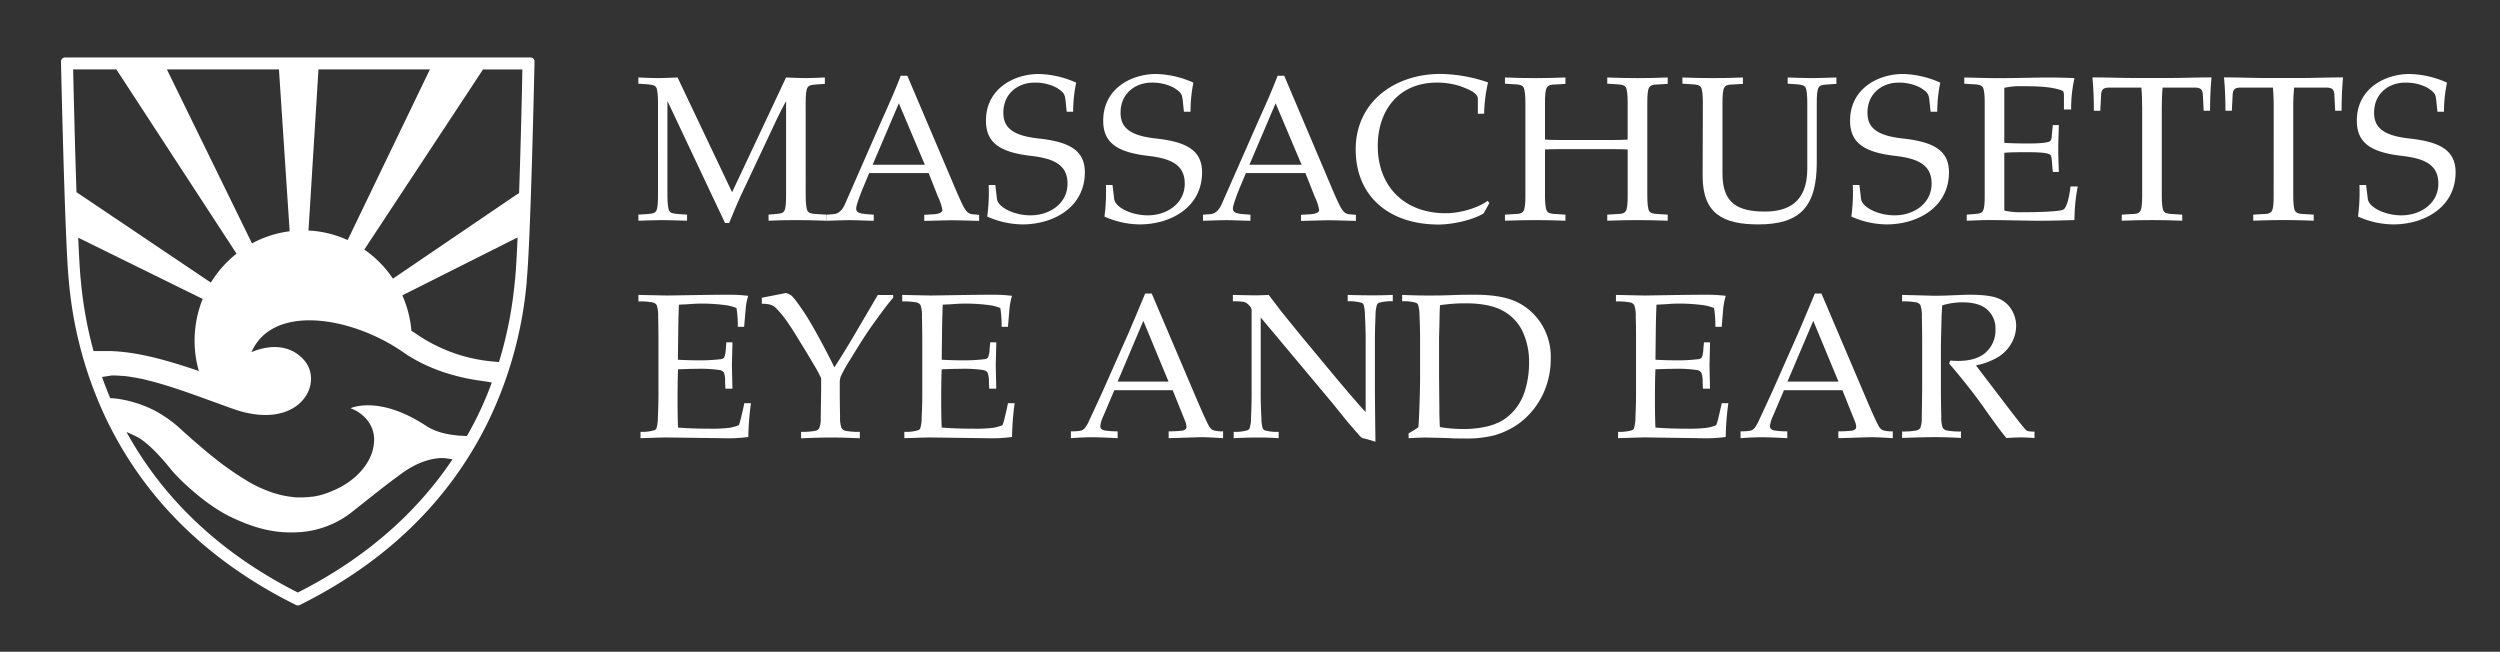 <?xml version="1.0" encoding="utf-8"?><svg id="mass-eye-ear-white" xmlns="http://www.w3.org/2000/svg" viewBox="0 0 825.41 215.17"><rect x="0" y="0" width="825.41" height="215.17" fill="#333333" stroke="none"/><defs><style>.cls-1{fill:#fff;}</style></defs><title>mass-eye-ear-white</title><path class="cls-1" d="M266,34c0-2.59.14-4.36.62-5.11s1.22-.88,2.86-1l2.86-.2V25.58c-2,.07-4.16.21-6.34.21s-4.29-.14-6.47-.21L241.71,63.47l-18-37.89c-2.11.07-4.29.21-6.47.21s-4.36-.14-6.47-.21v2.05l3,.2c1.64.14,2.46.34,2.87,1s.61,2.52.61,5.11V64.55c0,2.6-.14,4.37-.61,5.11s-1.23.89-2.87,1l-3,.21v2c2.72-.06,5.45-.2,7.9-.2,2.72,0,5.18.14,8.17.2v-2l-3-.21c-1.64-.13-2.46-.33-2.86-1s-.62-2.51-.62-5.11V33.62h.14l18.87,40h1.37c1.22-2.86,2.38-5.86,3.68-8.66l12.12-25.75c.89-1.84,1.84-3.75,2.86-5.59h.14V64.55c0,2.6-.14,4.37-.61,5.11s-1.23.89-2.87,1l-2.31.21v2c2.59-.13,5.79-.2,9.13-.2,3.13,0,6.34.07,9.88.2v-2l-3.27-.21c-1.64-.06-2.46-.33-2.86-1s-.62-2.51-.62-5.11Z"/><path class="cls-1" d="M299.56,25h-2.18c-1.84,4.9-4.16,10-6.27,14.72L279,67.35c-.74,1.77-2,3.2-3.68,3.34l-2.52.2v2c2.59-.06,5.18-.2,7.84-.2,2,0,4.56.14,7.84.2v-2l-2.53-.2c-2.11-.21-3.27-.48-3.27-1.91,0-1.09,1.77-5.66,2.39-7.08l1.9-4.57h19.63L309.71,65a16,16,0,0,1,1.43,4.36c0,.82-1.36,1.3-2.79,1.37l-3.2.2v2c3.68-.06,6.67-.2,9.06-.2,3.07,0,6.06.14,9.06.2v-2l-2.32-.2c-1.22-.14-2-1-2.72-2.32s-1.57-3.27-2.18-4.63ZM288.11,54.4l8.66-20.3,8.58,20.3Z"/><path class="cls-1" d="M354.31,36.89a47.84,47.84,0,0,1,1-9.6,31.69,31.69,0,0,0-12.33-2.86c-8.18,0-17.45,4.83-17.45,15.39,0,7.09,4.23,10.43,14.93,11.65,6.94.82,12,2.66,12,9.13,0,6.75-6.07,10.5-12.2,10.5-5.38,0-10.76-2.6-11.1-5.45l-.55-4.57h-2.18a60.15,60.15,0,0,1-.48,10.42,29.05,29.05,0,0,0,11.66,2.59c10.14,0,20.57-5.59,20.57-17.23,0-7.77-6.06-10.16-15.67-11.18-8.52-1-11.24-3.81-11.24-8.45,0-6.74,5.31-9.94,10.08-9.94a15.12,15.12,0,0,1,7.43,1.63c2.52,1.57,2.79,2.25,3,4.09l.41,3.88Z"/><path class="cls-1" d="M393.07,36.89a47.81,47.81,0,0,1,.95-9.6,31.64,31.64,0,0,0-12.33-2.86c-8.18,0-17.45,4.83-17.45,15.39,0,7.09,4.23,10.43,14.92,11.65,6.95.82,12,2.66,12,9.13,0,6.75-6.07,10.5-12.2,10.5-5.38,0-10.77-2.6-11.1-5.45l-.55-4.57h-2.18a60.15,60.15,0,0,1-.48,10.42,29,29,0,0,0,11.65,2.59c10.15,0,20.58-5.59,20.58-17.23,0-7.77-6.06-10.16-15.67-11.18-8.52-1-11.24-3.81-11.24-8.45,0-6.74,5.31-9.94,10.08-9.94a15.12,15.12,0,0,1,7.43,1.63c2.52,1.57,2.79,2.25,3,4.09l.41,3.88Z"/><path class="cls-1" d="M424,25h-2.18c-1.84,4.9-4.15,10-6.27,14.72L403.38,67.35c-.75,1.77-2,3.2-3.68,3.34l-2.52.2v2c2.59-.06,5.18-.2,7.83-.2,2,0,4.57.14,7.84.2v-2l-2.52-.2c-2.11-.21-3.27-.48-3.27-1.91,0-1.09,1.77-5.66,2.38-7.08l1.91-4.57H431L434.11,65a16,16,0,0,1,1.43,4.36c0,.82-1.37,1.3-2.8,1.37l-3.2.2v2c3.68-.06,6.68-.2,9.06-.2,3.07,0,6.07.14,9.07.2v-2l-2.32-.2c-1.23-.14-2-1-2.73-2.32s-1.56-3.27-2.18-4.63ZM412.51,54.4l8.65-20.3,8.58,20.3Z"/><path class="cls-1" d="M491.75,67l-.62-.68c-3.13,2.31-8.92,4.08-13.82,4.08-13.5,0-22.42-8.72-22.42-22.21,0-11.58,6.74-20.92,19.56-20.92a25.12,25.12,0,0,1,7.62,1.16c3.14,1.16,5.86,2.32,5.86,4.23v4.9H490a50.7,50.7,0,0,1,1.3-10.35,50.16,50.16,0,0,0-15.74-2.8C468,24.42,461,26.74,455.91,31s-8.31,10.5-8.31,18.33c0,15.47,11,24.8,27.39,24.8,4.15,0,10.9-1.29,14.85-3.68Z"/><path class="cls-1" d="M543.88,34c0-2.59.13-4.36.61-5.11s1.23-1,2.86-1l3.27-.2V25.58c-3.54.14-6.74.21-9.88.21-3.34,0-6.54-.07-10.08-.21v2.05l3.27.2c1.64.07,2.45.34,2.86,1s.61,2.52.61,5.11V46.09c-.81.07-2.65.14-5.65.14h-16c-3,0-4.83-.07-5.65-.14V34c0-2.59.14-4.36.62-5.11s1.22-1,2.86-1l3.27-.2V25.58c-3.55.14-6.75.21-9.88.21-3.34,0-6.54-.07-10.09-.21v2.05l3.28.2c1.63.07,2.45.34,2.85,1s.62,2.52.62,5.11V64.55c0,2.6-.14,4.37-.62,5.11s-1.22,1-2.85,1l-3.28.21v2c3.55-.13,6.75-.2,10.09-.2,3.13,0,6.33.07,9.88.2v-2l-3.27-.21c-1.64-.06-2.46-.33-2.86-1s-.62-2.51-.62-5.11V49.36c.82-.07,2.66-.13,5.65-.13h16c3,0,4.84.06,5.65.13V64.55c0,2.6-.13,4.37-.61,5.11s-1.22,1-2.86,1l-3.27.21v2c3.54-.13,6.74-.2,10.08-.2,3.14,0,6.34.07,9.88.2v-2l-3.27-.21c-1.63-.06-2.45-.33-2.86-1s-.61-2.51-.61-5.11Z"/><path class="cls-1" d="M562.15,58.15c0,12.47,6.82,15.94,18.4,15.94,13.77,0,19.28-5.85,19.28-20.44V34c0-2.59.14-4.36.62-5.11s1.23-.88,2.86-1l3-.2V25.58c-3,.07-5.45.21-8.17.21-2.46,0-5.18-.14-7.91-.21v2.05l3,.2c1.63.14,2.45.34,2.86,1s.61,2.52.61,5.11v21.8c0,11.32-6.68,14.11-14,14.11-9,0-14-2.79-14-12.47V34c0-2.59.14-4.36.61-5.11s1.23-1,2.86-1l3.28-.2V25.58c-3.55.14-6.75.21-9.89.21-3.34,0-6.53-.07-10.08-.21v2.05l3.27.2c1.64.07,2.45.34,2.86,1s.61,2.52.61,5.11Z"/><path class="cls-1" d="M639.61,36.89a47.84,47.84,0,0,1,1-9.6,31.74,31.74,0,0,0-12.34-2.86c-8.17,0-17.44,4.83-17.44,15.39,0,7.09,4.23,10.43,14.92,11.65,6.95.82,12,2.66,12,9.13,0,6.75-6.06,10.5-12.19,10.5-5.39,0-10.77-2.6-11.11-5.45l-.54-4.57h-2.18a60.15,60.15,0,0,1-.48,10.42,29.05,29.05,0,0,0,11.66,2.59c10.14,0,20.57-5.59,20.57-17.23,0-7.77-6.07-10.16-15.67-11.18-8.52-1-11.24-3.81-11.24-8.45,0-6.74,5.31-9.94,10.08-9.94A15.14,15.14,0,0,1,634,28.92c2.52,1.57,2.79,2.25,3,4.09l.42,3.88Z"/><path class="cls-1" d="M655.28,64.55c0,2.59-.14,4.37-.62,5.12s-1.23.88-2.86,1l-2.45.2v2c2.45-.07,4.7-.21,7.29-.21,4.22,0,9.6.14,14.85.21,5,.06,10.43-.14,13.43-.21A58.71,58.71,0,0,1,686,61.56h-2.39c-.47,4.08-1.35,7.08-2.37,7.63-1.24.68-8.18.88-13.77.88a23.93,23.93,0,0,1-5.72-.54V50.45c2.11-.2,4.63-.2,7.9-.2,4.16,0,6.47.27,7.22.81.34.21.48.82.55,1.71l.34,4h2c-.07-2.46-.2-5-.2-7.57s.13-5.1.2-7.9h-2l-.34,3.55a2.61,2.61,0,0,1-.55,1.77c-.75.47-3.06.75-7.22.75-3.27,0-5.72-.07-7.9-.21V29a23.43,23.43,0,0,1,5.72-.54c4.36,0,9.74.06,13.35,1.43.55.2.62.95.62,1.83v4.43h2.38a44.89,44.89,0,0,1,1.1-10.35c-2.66-.14-5.73-.21-8.8-.21-3.88,0-10.15.21-16.08.21-3.88,0-7.77-.14-11.51-.21v2.05l3.27.2c1.63.07,2.45.34,2.86,1s.62,2.52.62,5.11Z"/><path class="cls-1" d="M707.27,64.55c0,2.59-.14,4.37-.61,5.12s-1.23,1-2.87,1l-3.26.2v2c3.54-.14,6.74-.21,10.08-.21,3.13,0,6.34.07,9.88.21v-2l-3.27-.2c-1.64-.07-2.46-.34-2.87-1s-.61-2.53-.61-5.12V35.74c0-2.59.07-4.78.27-6.82h10.56c2,0,2.6.61,2.73,2.25l.28,5.38h2.1c0-3.68.14-7.43.48-11-4.9,0-9.81.21-14.72.21h-9.87c-4.91,0-9.82-.21-14.72-.21.34,3.54.47,7.29.47,11h2.12l.28-5.38c.13-1.64.68-2.25,2.72-2.25H707c.2,2,.27,4.23.27,6.82Z"/><path class="cls-1" d="M750.68,64.55c0,2.59-.14,4.37-.61,5.12s-1.23,1-2.86,1l-3.27.2v2c3.54-.14,6.74-.21,10.08-.21,3.13,0,6.34.07,9.88.21v-2l-3.27-.2c-1.64-.07-2.45-.34-2.86-1s-.62-2.53-.62-5.12V35.74a66.64,66.64,0,0,1,.28-6.82H768c2,0,2.59.61,2.72,2.25l.27,5.38h2.12c0-3.68.14-7.43.48-11-4.91,0-9.81.21-14.72.21H749c-4.91,0-9.81-.21-14.72-.21.34,3.54.48,7.29.48,11h2.11l.28-5.38c.13-1.64.68-2.25,2.72-2.25h10.56c.2,2,.27,4.23.27,6.82Z"/><path class="cls-1" d="M806.91,36.89a47.81,47.81,0,0,1,1-9.6,31.7,31.7,0,0,0-12.34-2.86c-8.17,0-17.43,4.83-17.43,15.39,0,7.09,4.22,10.43,14.92,11.65,7,.82,12,2.66,12,9.13,0,6.75-6.07,10.5-12.2,10.5-5.38,0-10.76-2.6-11.1-5.45l-.55-4.57H779a61.12,61.12,0,0,1-.47,10.42,29,29,0,0,0,11.65,2.59c10.15,0,20.57-5.59,20.57-17.23,0-7.77-6.07-10.16-15.67-11.18-8.52-1-11.24-3.81-11.24-8.45,0-6.74,5.31-9.94,10.08-9.94a15.12,15.12,0,0,1,7.43,1.63c2.52,1.57,2.79,2.25,3,4.09l.41,3.88Z"/><path class="cls-1" d="M211.48,144.67v-2.1a13.71,13.71,0,0,0,4.59-.53,1.2,1.2,0,0,0,.66-.63,11.81,11.81,0,0,0,.47-3.5q.2-4.38.2-7.58v-17q0-4.53-.1-8.86a10.73,10.73,0,0,0-.48-3.74,2.3,2.3,0,0,0-1.23-.87,24.94,24.94,0,0,0-4.81-.35V97.37l9.48.2,10.05-.16c4.82-.07,8.31-.1,10.49-.1a50.94,50.94,0,0,1,6.22.36,26.77,26.77,0,0,0-.73,3.3c0,.2-.24,2.51-.6,6.92h-2.1a35,35,0,0,0-.43-6.19,15.17,15.17,0,0,0-4-1,60.09,60.09,0,0,0-7.45-.47c-.53,0-1.72,0-3.56.14s-3.16.16-4,.23q-.14,3.69-.2,6.92l-.14,11.25c2.6.14,5,.2,7.16.2a54.11,54.11,0,0,0,6.76-.36,2,2,0,0,0,1.36-.54,7.74,7.74,0,0,0,.53-2.73l.2-2.32h2v.63l-.17,6.92.17,7.76H239.5l-.1-2.27A7.43,7.43,0,0,0,239,123a2.14,2.14,0,0,0-1.45-.83,42.74,42.74,0,0,0-7.35-.4q-2.24,0-6.33.16-.16,3.33-.16,9.89c0,4.11.05,7.22.16,9.35q4.8.38,10.75.37a46.26,46.26,0,0,0,6-.27,13.36,13.36,0,0,0,3.33-.9,20.71,20.71,0,0,0,.79-2.79c.49-2,.82-3.46,1-4.46h2.2a89.87,89.87,0,0,0-.87,11.15,47.33,47.33,0,0,1-7,.43l-19.87-.26C219.91,144.41,217,144.49,211.48,144.67Z"/><path class="cls-1" d="M251.52,100.3v-2l8-1.56a6.46,6.46,0,0,1,1.83.88,20.82,20.82,0,0,1,2.09,2.55,83,83,0,0,1,5.46,8.62q3.1,5.46,6.59,12.48,3.53-5.43,7.23-11.78l7.09-12.09h5.09v.9q-1.83,2-6.72,8.82-2.83,3.93-7.36,11.42a49.62,49.62,0,0,0-3.2,5.67,6.13,6.13,0,0,0-.36,2v2.56q0,4.53.1,8.82a10.38,10.38,0,0,0,.48,3.76,2.26,2.26,0,0,0,1.23.88,23.29,23.29,0,0,0,4.81.35v2.13c-3.62-.18-6.74-.26-9.39-.26s-5.86.08-10,.26v-2.13a23.35,23.35,0,0,0,4.79-.35,2,2,0,0,0,1.16-.78,7.83,7.83,0,0,0,.54-3.23c0-.46.06-3.62.13-9.45v-3.9c-.47-1-.92-1.89-1.36-2.69q-.48-.84-3.4-5.73l-2.2-3.59c-1.73-2.84-3-4.86-3.86-6.06a33.31,33.31,0,0,0-4-5,5,5,0,0,0-1.81-1.16A9.24,9.24,0,0,0,251.52,100.3Z"/><path class="cls-1" d="M298.58,144.67v-2.1a13.66,13.66,0,0,0,4.59-.53,1.22,1.22,0,0,0,.67-.63,11.59,11.59,0,0,0,.46-3.5c.14-2.92.2-5.45.2-7.58v-17q0-4.53-.1-8.86a10.23,10.23,0,0,0-.48-3.74,2.23,2.23,0,0,0-1.23-.87,24.94,24.94,0,0,0-4.81-.35V97.37l9.49.2,10.05-.16c4.81-.07,8.31-.1,10.48-.1a51.23,51.23,0,0,1,6.23.36,25,25,0,0,0-.73,3.3q-.07.3-.6,6.92h-2.1a36,36,0,0,0-.43-6.19,15.27,15.27,0,0,0-4-1,60.25,60.25,0,0,0-7.46-.47c-.53,0-1.72,0-3.56.14s-3.16.16-4,.23c-.09,2.46-.15,4.77-.2,6.92l-.13,11.25c2.59.14,5,.2,7.16.2a53.94,53.94,0,0,0,6.75-.36,2,2,0,0,0,1.37-.54,8,8,0,0,0,.53-2.73l.2-2.32h2v.63l-.17,6.92.17,7.76h-2.33l-.1-2.27a7.8,7.8,0,0,0-.45-3.06,2.17,2.17,0,0,0-1.45-.83,43,43,0,0,0-7.36-.4c-1.49,0-3.59.05-6.32.16q-.17,3.33-.17,9.89c0,4.11.06,7.22.17,9.35,3.19.25,6.78.37,10.75.37a46,46,0,0,0,6-.27,13.36,13.36,0,0,0,3.33-.9,19.15,19.15,0,0,0,.8-2.79c.49-2,.81-3.46,1-4.46H335a91.57,91.57,0,0,0-.86,11.15,47.38,47.38,0,0,1-7,.43l-19.87-.26C307,144.41,304.11,144.49,298.58,144.67Z"/><path class="cls-1" d="M353.57,144.67v-2.26a17.34,17.34,0,0,0,3.27-.22,2.74,2.74,0,0,0,1.2-.7,10.15,10.15,0,0,0,1.58-2.68q.6-1.23,4.33-9.35l8.32-18.77q1.37-3.1,5.83-13.78h2.16l14.21,33.38q3.46,8.13,4.59,10.19a3.57,3.57,0,0,0,1.39,1.53,9.82,9.82,0,0,0,3.37.4v2.26q-5.19-.33-7.25-.33l-10.72.33v-2.26a38.59,38.59,0,0,0,4.53-.23,2.09,2.09,0,0,0,1.08-.49,1.12,1.12,0,0,0,.28-.78,5.41,5.41,0,0,0-.46-1.9l-4.1-10.18H367.91l-3.63,8.55a10.07,10.07,0,0,0-1,3.36,1.16,1.16,0,0,0,.26.77,2,2,0,0,0,1.13.6,24.59,24.59,0,0,0,4.33.3v2.26c-3.75-.2-6.55-.3-8.42-.3Q357.4,144.37,353.57,144.67ZM369,126h16.81l-8.32-20.07Z"/><path class="cls-1" d="M407.32,144.67v-2.1a13.66,13.66,0,0,0,4.59-.53,1.25,1.25,0,0,0,.67-.63,11.59,11.59,0,0,0,.46-3.5c.14-2.92.2-5.45.2-7.58V103.2a4.75,4.75,0,0,0-.13-1.43,4.75,4.75,0,0,0-1.2-1.43,2.83,2.83,0,0,0-1.38-.69,25.67,25.67,0,0,0-3.48-.18v-2.1q5.56.13,7,.14c1.62,0,3.23-.05,4.83-.14l4.16,5.46,6.89,8.49L440,123.44q4.83,5.79,7.76,9.12,1.86,2.19,3.13,3.46V111.69q0-3.27-.24-7.66a13,13,0,0,0-.43-3.43,1.39,1.39,0,0,0-.7-.63,14.37,14.37,0,0,0-4.56-.5v-2.1q3.93.13,8,.14,3.8,0,6.88-.14v2.1a14.34,14.34,0,0,0-4.55.5,1.22,1.22,0,0,0-.67.67,11.47,11.47,0,0,0-.47,3.49q-.19,4.4-.2,7.56v16q0,4.86.17,18.14l-3.43-1-.8-.17a1.07,1.07,0,0,1-.36-.2,12.51,12.51,0,0,1-1.27-1.33c-1.84-2.09-3.19-3.66-4.06-4.73L439.84,133l-23.6-28.19v25.53q0,3.25.23,7.68a11.8,11.8,0,0,0,.44,3.4,1.36,1.36,0,0,0,.69.67,14.55,14.55,0,0,0,4.56.49v2.1q-2.93-.22-6.45-.23C413.13,144.44,410.34,144.52,407.32,144.67Z"/><path class="cls-1" d="M465.07,144.67v-1.6c1.29-.73,2.36-1.39,3.23-2q.19-2.27.33-6.29c.16-4.57.23-7.75.23-9.52V111.69c0-2.18-.06-4.73-.2-7.66a11.69,11.69,0,0,0-.46-3.43,1.39,1.39,0,0,0-.7-.63,14.37,14.37,0,0,0-4.56-.5v-2.1c3.24.14,6.1.2,8.59.2,1.9,0,4.51,0,7.8-.13s5.85-.13,7.67-.13q8.16,0,13.12,2.08a19.53,19.53,0,0,1,8.42,7,20.22,20.22,0,0,1,3.46,12,27.19,27.19,0,0,1-1.63,9.49,25.6,25.6,0,0,1-4.43,7.73,24.44,24.44,0,0,1-6,5.25,27.08,27.08,0,0,1-6.71,2.91,37.49,37.49,0,0,1-9.63,1c-1.36,0-3.19,0-5.5-.13-3-.09-5-.13-5.92-.13C470.84,144.41,468.46,144.49,465.07,144.67ZM475.39,141a45.43,45.43,0,0,0,7.72.64,33.37,33.37,0,0,0,7.4-.74,19.29,19.29,0,0,0,5.5-2.06,16.84,16.84,0,0,0,4.41-3.93,18,18,0,0,0,3.27-6.64,30.26,30.26,0,0,0,1.15-8.37,23.66,23.66,0,0,0-2.21-10.63A15.25,15.25,0,0,0,496,102.5q-4.47-2.37-12.25-2.36a56.29,56.29,0,0,0-8.32.63c-.07,1.09-.13,3-.17,5.79l-.13,4.83v13.28l.1,10.32C475.21,136.56,475.27,138.58,475.39,141Z"/><path class="cls-1" d="M534.23,144.67v-2.1a13.78,13.78,0,0,0,4.6-.53,1.2,1.2,0,0,0,.66-.63,11.81,11.81,0,0,0,.47-3.5q.19-4.38.2-7.58v-17c0-3,0-6-.1-8.86a10.37,10.37,0,0,0-.49-3.74,2.23,2.23,0,0,0-1.23-.87,24.84,24.84,0,0,0-4.81-.35V97.37l9.49.2,10.05-.16q7.23-.1,10.48-.1a51.11,51.11,0,0,1,6.23.36,25,25,0,0,0-.73,3.3q-.07.3-.6,6.92h-2.1a36,36,0,0,0-.43-6.19,15.17,15.17,0,0,0-4-1,60.13,60.13,0,0,0-7.46-.47c-.53,0-1.71,0-3.56.14s-3.16.16-4,.23c-.09,2.46-.15,4.77-.2,6.92l-.13,11.25c2.6.14,5,.2,7.16.2a53.83,53.83,0,0,0,6.75-.36,2,2,0,0,0,1.37-.54,8,8,0,0,0,.53-2.73l.2-2.32h2v.63l-.17,6.92.17,7.76h-2.33l-.1-2.27a7.8,7.8,0,0,0-.45-3.06,2.17,2.17,0,0,0-1.45-.83,42.88,42.88,0,0,0-7.36-.4q-2.22,0-6.32.16-.17,3.33-.17,9.89c0,4.11.06,7.22.17,9.35q4.8.38,10.75.37a46.26,46.26,0,0,0,6-.27,13.4,13.4,0,0,0,3.32-.9,19.15,19.15,0,0,0,.8-2.79c.49-2,.81-3.46,1-4.46h2.2a89.87,89.87,0,0,0-.87,11.15,47.38,47.38,0,0,1-7,.43L543,144.41C542.66,144.41,539.76,144.49,534.23,144.67Z"/><path class="cls-1" d="M574.67,144.67v-2.26a17.48,17.48,0,0,0,3.28-.22,2.85,2.85,0,0,0,1.2-.7,10.76,10.76,0,0,0,1.58-2.68q.6-1.23,4.33-9.35l8.32-18.77q1.36-3.1,5.82-13.78h2.17l14.21,33.38q3.46,8.13,4.59,10.19a3.5,3.5,0,0,0,1.38,1.53,9.89,9.89,0,0,0,3.38.4v2.26q-5.19-.33-7.25-.33l-10.72.33v-2.26a38.52,38.52,0,0,0,4.52-.23,2.09,2.09,0,0,0,1.09-.49,1.16,1.16,0,0,0,.28-.78,5.46,5.46,0,0,0-.47-1.9l-4.09-10.18H589l-3.63,8.55a10.15,10.15,0,0,0-1,3.36,1.11,1.11,0,0,0,.27.77,2,2,0,0,0,1.13.6,24.5,24.5,0,0,0,4.33.3v2.26q-5.62-.3-8.42-.3C579.58,144.37,577.22,144.47,574.67,144.67ZM590.15,126H607l-8.32-20.07Z"/><path class="cls-1" d="M628,99.5V97.37l4,.1,6.39.17c1.26,0,3.23,0,5.89-.13,3.46-.14,5.47-.2,6-.2q6.36,0,9.27,1.13a9,9,0,0,1,4.51,3.68,10.16,10.16,0,0,1,1.6,5.54,11.56,11.56,0,0,1-1.5,5.56,12.51,12.51,0,0,1-4.34,4.59,22.8,22.8,0,0,1-7.41,2.83q.84,1.17,3.93,5.19l8.39,11c2.4,3.09,3.79,4.81,4.19,5.16a1.8,1.8,0,0,0,.6.33,8.35,8.35,0,0,0,2.2.17v2.13c-1.69-.13-3.16-.2-4.43-.2s-2.92.07-4.83.2q-2.16-2.49-7.25-9.75-2.84-4-5-6.72-3.5-4.47-6.66-8.09l.33-1c1.16.07,2,.1,2.63.1q6.06,0,9.19-2.86a9.78,9.78,0,0,0,3.13-7.56,8.3,8.3,0,0,0-2.7-6.51c-1.8-1.6-4.51-2.41-8.15-2.41a22.66,22.66,0,0,0-6.73,1c-.08,1.2-.15,2.32-.2,3.36,0,.32-.1,3.54-.23,9.69v14.78q0,4.53.13,8.82a10.68,10.68,0,0,0,.45,3.76,2.25,2.25,0,0,0,1.25.88,23.4,23.4,0,0,0,4.8.35v2.13c-3.16-.18-6.05-.26-8.69-.26-2.13,0-5.72.08-10.75.26v-2.13a23.27,23.27,0,0,0,4.79-.35,2.21,2.21,0,0,0,1.2-.78,8.67,8.67,0,0,0,.5-3.23c0-.46.06-3.62.13-9.45V113.32q0-4.53-.1-8.86a10.73,10.73,0,0,0-.48-3.74,2.3,2.3,0,0,0-1.23-.87A24.94,24.94,0,0,0,628,99.5Z"/><path class="cls-1" d="M176.13,19.38a1.39,1.39,0,0,0-1-.41H21.5a1.37,1.37,0,0,0-1.36,1.4c.05,2.42,1.29,59.52,2.57,72.25l.05.44A132.23,132.23,0,0,0,35.4,139C48.11,165.07,69,185.48,97.59,199.68h0a1.41,1.41,0,0,0,.74.21l.25,0a1.35,1.35,0,0,0,.47-.18h0c28.56-14.19,49.49-34.61,62.2-60.68A132.23,132.23,0,0,0,173.9,93.06l0-.44c1.29-12.73,2.53-69.83,2.58-72.25A1.35,1.35,0,0,0,176.13,19.38Zm-4.74,44.37c-.86.54-1.71,1.09-1.73,1.11L129.74,92a36.29,36.29,0,0,0-9.46-9.6l39.19-59.47h13C172.36,29.61,171.94,47.5,171.39,63.75ZM95.63,76.36a35.57,35.57,0,0,0-12.43,4L55.1,22.92h37Zm9.52-53.44h36.79L114.78,79.26a35.24,35.24,0,0,0-12.55-3.13h-.38Zm-66.73,0L78.1,83.75a36.24,36.24,0,0,0-8.48,9.55L25.25,63.45c-.54-16.17-.95-33.88-1.1-40.53ZM26.64,92.23c-.28-2.78-.55-7.72-.82-13.76L66.92,98.7A36.86,36.86,0,0,0,65,119.88c.19.88.4,1.75.65,2.62-11.87-4.08-21-6.34-29.2-6.59-1.76,0-2.93,0-2.93,0H30.89a132.61,132.61,0,0,1-4.2-23.24Zm71.69,103.4c-25.25-12.77-44.24-30.58-56.57-53,1.56.64,3.13,1.43,3.39,1.57s4,1.71,11.24,10.71c2.79,3.48,11.74,12,20.15,15.93,8.15,3.85,14.54,5.28,21.84,4.89a31.18,31.18,0,0,0,17.42-6.37c11-8.68,10.42-8.32,16.59-12.87,8.56-6.32,14.83-5.17,14.83-5.17l2.19.32C137.2,169.87,120.09,184.62,98.33,195.63Zm59.38-58.36c-1.11,2.28-2.31,4.5-3.55,6.69l-2.34-.12-.16,0c-.64-.06-1.27-.13-1.9-.21l-.09,0c-.64-.09-1.27-.2-1.9-.33h-.07c-.63-.13-1.26-.28-1.88-.45l0,0c-.62-.17-1.22-.37-1.81-.59h0c-.59-.23-1.17-.48-1.72-.75h0a14.92,14.92,0,0,1-1.61-.92h0c-.63-.42-1.25-.8-1.86-1.17l-.48-.28c-.53-.32-1.06-.61-1.57-.89l-.23-.13c-.59-.32-1.16-.6-1.73-.88l-.37-.18c-.49-.22-1-.44-1.43-.64l-.26-.11q-.82-.34-1.62-.63l-.2-.07c-.48-.17-.94-.33-1.4-.47l-.21-.07a29.8,29.8,0,0,0-2.92-.74c-6.86-1.38-10.68.46-10.68.46a12.56,12.56,0,0,1,6.08,4.64h0l.26.43c.07.12.14.23.2.35s.16.29.23.44.11.24.16.36.14.3.2.46.08.25.13.37c.09.27.17.55.24.83,0,.13.07.27.1.4s.05.32.08.48.1.73.11.89,0,.75,0,.91,0,1-.08,1.26,0,.34-.06.51,0,.3-.08.46-.06.33-.1.49-.06.3-.1.45-.11.37-.16.55l-.12.4c-.1.29-.21.59-.33.88,0,.13-.1.25-.16.37s-.17.39-.26.59l-.21.4c-.09.19-.2.38-.31.57s-.13.25-.21.37-.3.5-.47.74l-.15.23c-.19.28-.4.56-.62.84l-.25.32-.5.6-.29.33-.58.61-.26.26c-.29.29-.58.57-.89.84l-.19.16c-.26.23-.53.45-.8.67l-.34.26c-.24.19-.49.37-.74.55l-.37.26c-.29.2-.59.4-.9.59l-.24.15c-.39.25-.8.48-1.21.71l-.34.18-1,.49-.45.21-1,.43-.43.19c-.47.19-1,.38-1.44.56h0c-.49.17-1,.32-1.45.47l-.35.1c-.48.13-1,.25-1.43.35l-.1,0c-.45.1-.9.18-1.35.25l-.35,0c-.47.07-.94.12-1.41.16h-.17l-1.29.06h-.59l-.9,0h-.36c-.49,0-1-.06-1.48-.11l-.35-.05-1.13-.15-.52-.09-1-.19-.55-.12q-.48-.1-1-.24l-.52-.14-1.07-.32-.39-.12q-.72-.24-1.44-.51l-.3-.12c-.39-.14-.77-.3-1.15-.46l-.5-.21-1-.43-.54-.25-.93-.46-.52-.26-1-.55-.4-.21L81,158.39a2.26,2.26,0,0,0-.26-.16l-1.15-.71-.49-.31-.92-.6-.53-.35-.9-.61-.51-.36-1-.69-.41-.3-1.38-1-.19-.15c-.4-.29-.79-.6-1.18-.9l-.47-.37-.91-.72-.52-.41-.86-.7-.51-.42-.93-.78-.41-.34-1.34-1.13-.14-.13-1.18-1-.5-.43c-.28-.25-.56-.5-.85-.74l-.51-.46-.83-.73-.52-.46-.86-.77-.43-.38-1.07-1-.19-.17h0c-.53-.47-1.06-.92-1.6-1.35l-.51-.4c-.38-.29-.76-.58-1.14-.85l-.57-.4c-.38-.27-.77-.52-1.15-.77l-.5-.32c-.55-.33-1.09-.66-1.63-1l-.13-.06c-.51-.28-1-.54-1.52-.78l-.53-.25c-.38-.18-.75-.35-1.13-.51l-.57-.24L47,133.76l-.49-.18c-.53-.19-1.05-.37-1.57-.53l-.22-.07-1.35-.38-.52-.13c-.35-.09-.7-.18-1-.25l-.53-.12-1.06-.2-.43-.08-.65-.11a22.81,22.81,0,0,0-2.78-.24c-1-2.38-1.91-4.71-2.71-7,1.26-.2,3.23-.51,3.32-.51h.16c1,0,2.09.06,3.17.16l.51,0,1.17.14.57.08,1.24.2.48.08c.58.1,1.16.21,1.75.34l.14,0c.55.11,1.1.24,1.66.37l.55.13,1.33.34.58.15,1.47.4.42.12,2,.58.24.07,1.75.55.58.19,1.5.49.59.2,1.77.59.29.11c.73.24,1.46.5,2.2.76l.23.08,2,.71.47.17,1.92.69.32.12,2.55.93,6,2.17c22,7.93,30.64-8.19,23.76-16s-17.37-2.58-17.37-2.58c7-16.09,33-11.83,50-.09.48.34,1,.66,1.46,1l.45.28.2.12.85.52.49.28c.38.22.76.44,1.15.64l.35.2,1.5.76.34.16c.39.19.78.38,1.17.55l.5.22,1.08.47.45.18,1.46.58h0l1.5.54.45.15,1.07.35.48.15,1.13.33.35.1,1.45.39.29.08,1.15.27.45.11,1,.22.41.08,1.31.26h0l1.34.23.37.06.95.14.4.06,1.29.19c.21,0,1.41.22,2.52.41C161.05,129.94,159.52,133.56,157.71,137.27ZM170,92.67a132.25,132.25,0,0,1-5.26,26.86l-1.71-.15a52.75,52.75,0,0,1-24.94-8.69c-.73-.5-1.49-1-2.26-1.48-.06-.66-.13-1.32-.22-2a36.92,36.92,0,0,0-2.77-9.7l36-18.09,2.05-1c-.27,6-.54,11-.83,13.79Z"/></svg>